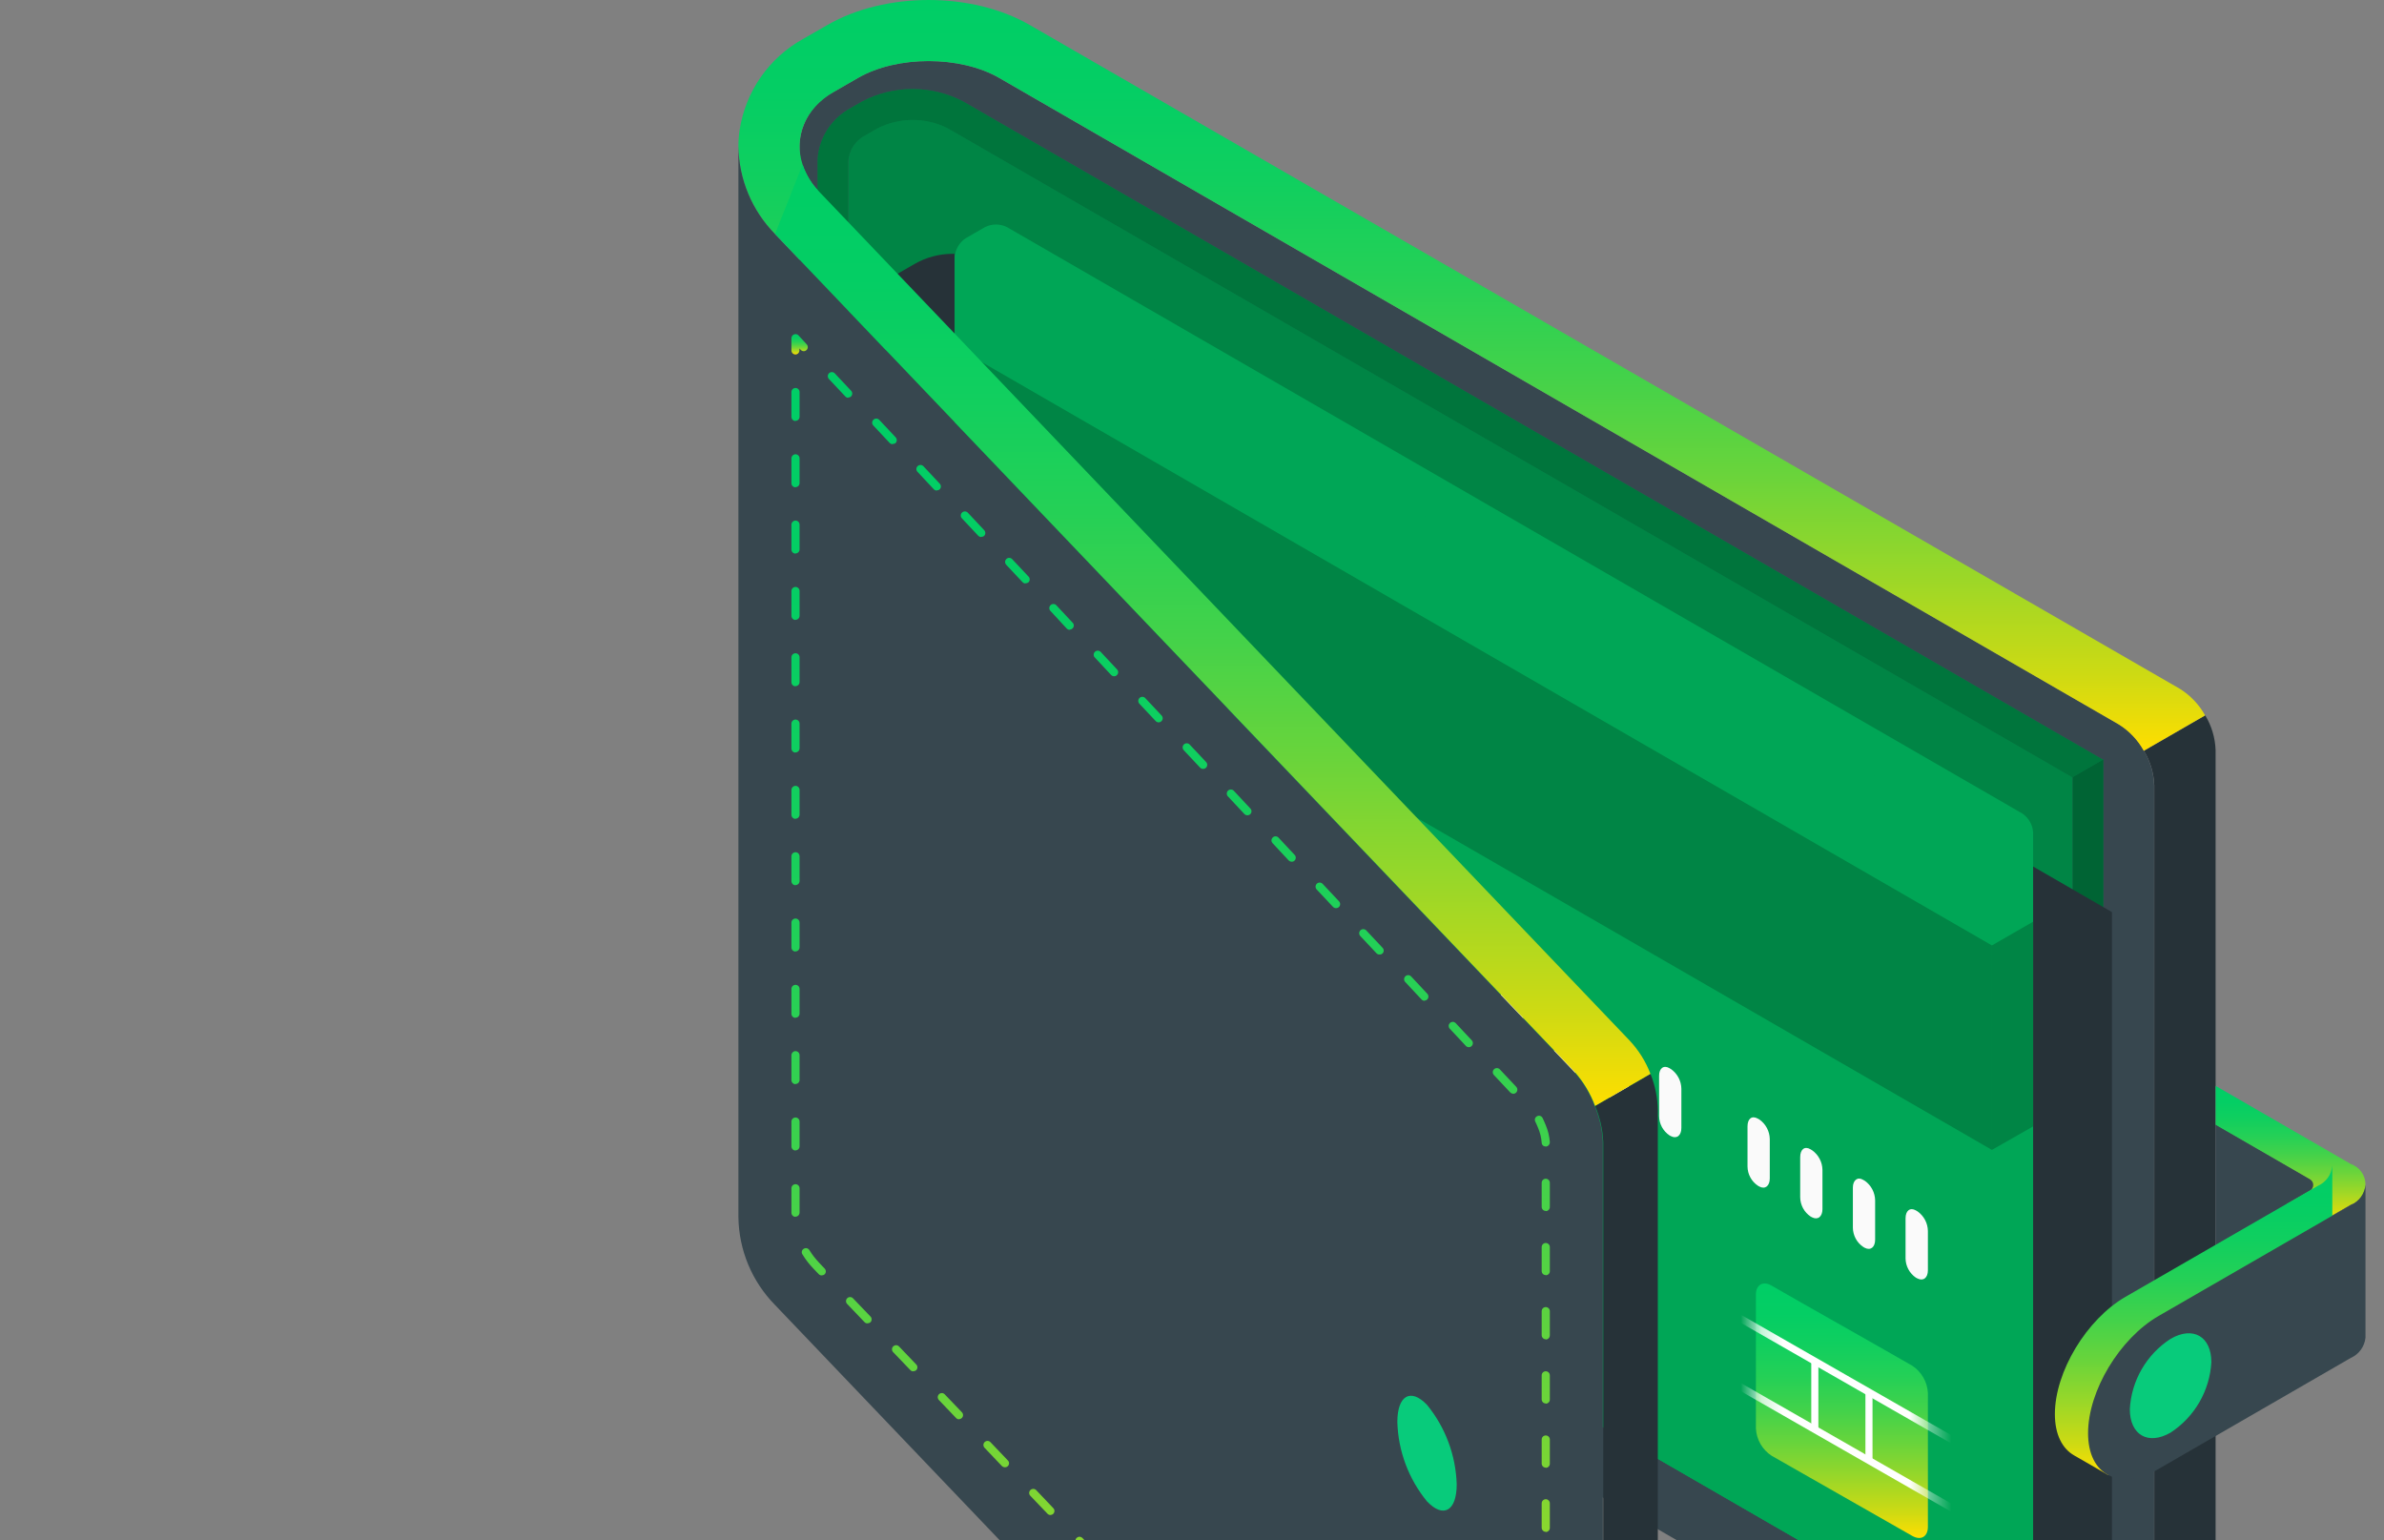 <svg width="113" height="73" viewBox="0 0 113 73" fill="none" xmlns="http://www.w3.org/2000/svg">
<rect x="0" y="0" width="113" height="73" fill="#808080" stroke="none"/>
<path d="M101.621 85.22C101.792 85.101 101.929 84.937 102.015 84.746C102.102 84.556 102.135 84.346 102.112 84.138V37.238C102.091 36.655 101.922 36.087 101.621 35.588L104.527 33.91C104.829 34.408 104.998 34.975 105.018 35.557V82.46C105.042 82.668 105.008 82.878 104.922 83.069C104.836 83.259 104.699 83.423 104.527 83.542L101.621 85.22Z" fill="#263238"/>
<path d="M101.621 35.588C101.34 35.078 100.932 34.648 100.438 34.34L47.362 3.695C45.514 2.628 42.514 2.628 40.667 3.695L39.507 4.363C39.033 4.608 38.634 4.975 38.35 5.426C38.066 5.878 37.909 6.397 37.895 6.93V57.699C37.91 57.165 38.067 56.646 38.351 56.194C38.634 55.742 39.033 55.374 39.507 55.128L40.667 54.459C42.514 53.392 45.514 53.392 47.362 54.459L100.43 85.105C100.591 85.245 100.791 85.332 101.003 85.353C101.215 85.374 101.429 85.328 101.613 85.221C101.798 85.114 101.945 84.953 102.033 84.758C102.121 84.564 102.146 84.347 102.104 84.138V37.239C102.086 36.657 101.92 36.088 101.621 35.588Z" fill="#37474F"/>
<path d="M38.042 7.799C37.621 6.52 38.143 5.152 39.511 4.363L40.671 3.694C42.518 2.628 45.518 2.628 47.365 3.694L100.43 34.34C100.924 34.648 101.331 35.078 101.613 35.588L104.52 33.91C104.237 33.4 103.83 32.97 103.337 32.658L48.811 1.186C46.078 -0.395 41.954 -0.395 39.217 1.186L38.058 1.851C37.262 2.292 36.579 2.91 36.059 3.656C35.539 4.402 35.197 5.258 35.058 6.157C35.02 6.413 35.001 6.671 35 6.93C35.02 8.491 35.641 9.983 36.736 11.097L38.834 9.094C38.477 8.729 38.206 8.288 38.042 7.803" fill="url(#paint0_linear_138_15610)"/>
<path d="M98.242 43.265V36.837L44.934 6.068C44.418 5.798 43.843 5.656 43.26 5.656C42.677 5.656 42.103 5.798 41.587 6.068L41.007 6.401C40.77 6.523 40.571 6.707 40.429 6.932C40.288 7.158 40.21 7.418 40.203 7.684V18.805L98.242 43.265Z" fill="#00A656"/>
<path opacity="0.2" d="M98.242 43.265V36.837L44.934 6.068C44.418 5.798 43.843 5.656 43.26 5.656C42.677 5.656 42.103 5.798 41.587 6.068L41.007 6.401C40.77 6.523 40.571 6.707 40.429 6.932C40.288 7.158 40.21 7.418 40.203 7.684V18.805L98.242 43.265Z" fill="black"/>
<path d="M45.657 4.811C44.917 4.423 44.094 4.22 43.259 4.22C42.423 4.22 41.6 4.423 40.86 4.811L40.284 5.143C39.887 5.362 39.545 5.669 39.285 6.04C39.024 6.411 38.852 6.837 38.781 7.285C38.762 7.413 38.753 7.542 38.753 7.671V9.411L40.203 10.926V7.702C40.209 7.436 40.288 7.176 40.429 6.95C40.571 6.725 40.77 6.541 41.007 6.419L41.587 6.087C42.105 5.823 42.679 5.686 43.261 5.686C43.842 5.686 44.416 5.823 44.934 6.087L98.242 36.855L99.696 36.017L45.657 4.811Z" fill="#00A656"/>
<path opacity="0.3" d="M45.657 4.811C44.917 4.423 44.094 4.22 43.259 4.22C42.423 4.22 41.6 4.423 40.86 4.811L40.284 5.143C39.887 5.362 39.545 5.669 39.285 6.04C39.024 6.411 38.852 6.837 38.781 7.285C38.762 7.413 38.753 7.542 38.753 7.671V9.411L40.203 10.926V7.702C40.209 7.436 40.288 7.176 40.429 6.95C40.571 6.725 40.77 6.541 41.007 6.419L41.587 6.087C42.105 5.823 42.679 5.686 43.261 5.686C43.842 5.686 44.416 5.823 44.934 6.087L98.242 36.855L99.696 36.017L45.657 4.811Z" fill="black"/>
<path d="M98.242 36.837L99.696 35.998V43.999L98.242 43.138V36.837Z" fill="#00A656"/>
<path opacity="0.4" d="M98.242 36.837L99.696 35.998V43.999L98.242 43.138V36.837Z" fill="black"/>
<path d="M100.105 79.344V43.234L46.944 12.511C46.398 12.197 45.779 12.031 45.149 12.031C44.519 12.031 43.899 12.197 43.353 12.511L42.008 13.284V47.733L98.443 80.311C98.613 80.406 98.804 80.454 98.998 80.453C99.192 80.451 99.382 80.399 99.55 80.302C99.718 80.204 99.857 80.064 99.954 79.897C100.052 79.729 100.104 79.538 100.105 79.344Z" fill="#263238"/>
<path d="M94.937 77.996L95.85 77.47C96 77.371 96.125 77.238 96.215 77.081C96.305 76.925 96.357 76.75 96.368 76.57V39.462C96.358 39.281 96.306 39.105 96.216 38.948C96.126 38.791 96 38.657 95.85 38.557L47.729 10.765C47.567 10.684 47.389 10.642 47.209 10.642C47.028 10.642 46.85 10.684 46.689 10.765L45.777 11.29C45.626 11.389 45.5 11.523 45.409 11.679C45.319 11.835 45.266 12.011 45.255 12.191V49.299C45.265 49.479 45.317 49.654 45.407 49.811C45.497 49.967 45.622 50.1 45.773 50.2L93.897 77.996C94.059 78.077 94.237 78.119 94.417 78.119C94.598 78.119 94.776 78.077 94.937 77.996Z" fill="#00A656"/>
<path d="M93.897 39.678L45.777 11.889C45.491 11.723 45.255 11.858 45.255 12.191V49.299C45.265 49.479 45.317 49.654 45.407 49.811C45.497 49.967 45.622 50.1 45.773 50.2L93.897 77.996C94.183 78.162 94.415 78.027 94.415 77.698V40.59C94.407 40.408 94.356 40.231 94.266 40.072C94.175 39.914 94.049 39.779 93.897 39.678Z" fill="#00A656"/>
<path d="M93.897 39.678L45.777 11.889C45.491 11.723 45.255 11.858 45.255 12.191V49.299C45.265 49.479 45.317 49.654 45.407 49.811C45.497 49.967 45.622 50.1 45.773 50.2L93.897 77.996C94.183 78.162 94.415 78.027 94.415 77.698V40.59C94.407 40.408 94.356 40.231 94.266 40.072C94.175 39.914 94.049 39.779 93.897 39.678Z" fill="#00A656"/>
<path d="M94.245 40.065L96.178 38.94C96.275 39.093 96.328 39.27 96.333 39.451V76.559C96.323 76.739 96.272 76.915 96.183 77.072C96.094 77.229 95.969 77.363 95.819 77.463L94.906 77.989C94.762 78.062 94.603 78.104 94.442 78.112C94.28 78.12 94.118 78.094 93.967 78.035C94.207 78.113 94.385 77.974 94.385 77.684V40.575C94.385 40.396 94.337 40.22 94.245 40.065Z" fill="#00A656"/>
<path d="M94.415 44.815L96.368 43.69V53.393L94.415 54.506V44.815Z" fill="#00A656"/>
<path opacity="0.2" d="M94.415 44.815L96.368 43.69V53.393L94.415 54.506V44.815Z" fill="black"/>
<path opacity="0.2" d="M45.255 16.424L94.415 44.815V54.506L45.255 26.114V16.424Z" fill="black"/>
<path d="M91.381 66.025V72.368C91.381 72.844 91.049 73.037 90.635 72.801L83.975 69.005C83.758 68.864 83.577 68.673 83.447 68.449C83.318 68.225 83.243 67.973 83.229 67.714V61.371C83.229 60.895 83.565 60.702 83.975 60.942C85.791 61.989 88.818 63.686 90.635 64.734C90.852 64.875 91.033 65.066 91.162 65.29C91.292 65.514 91.367 65.766 91.381 66.025Z" fill="url(#paint1_linear_138_15610)"/>
<mask id="mask0_138_15610" style="mask-type:luminance" maskUnits="userSpaceOnUse" x="83" y="60" width="9" height="13">
<path d="M91.381 66.025V72.368C91.381 72.844 91.049 73.037 90.635 72.801L83.975 69.005C83.758 68.864 83.577 68.673 83.447 68.449C83.318 68.225 83.243 67.973 83.229 67.714V61.371C83.229 60.895 83.565 60.702 83.975 60.942C85.791 61.989 88.818 63.686 90.635 64.734C90.852 64.875 91.033 65.066 91.162 65.29C91.292 65.514 91.367 65.766 91.381 66.025Z" fill="white"/>
</mask>
<g mask="url(#mask0_138_15610)">
<path d="M92.691 68.537L92.861 68.243L81.918 61.977L81.748 62.267L92.691 68.537Z" fill="white"/>
<path d="M88.756 65.971H88.42V69.202H88.756V65.971Z" fill="white"/>
<path d="M86.19 64.556H85.853V67.783H86.19V64.556Z" fill="white"/>
<path d="M92.691 71.776L92.861 71.483L81.918 65.217L81.748 65.507L92.691 71.776Z" fill="white"/>
</g>
<path d="M52.413 41.793L54.311 42.891C54.442 42.974 54.551 43.088 54.629 43.223C54.707 43.357 54.752 43.508 54.76 43.664V44.243C54.76 44.529 54.559 44.63 54.311 44.502L52.413 43.405C52.283 43.32 52.175 43.206 52.097 43.072C52.019 42.937 51.974 42.787 51.965 42.632V42.052C51.965 41.766 52.166 41.65 52.413 41.793Z" fill="#00A656"/>
<path d="M48.224 39.373L50.121 40.471C50.252 40.555 50.36 40.669 50.438 40.803C50.516 40.938 50.561 41.089 50.57 41.244V41.824C50.57 42.109 50.369 42.21 50.121 42.082L48.224 40.985C48.093 40.9 47.985 40.786 47.907 40.652C47.829 40.517 47.784 40.367 47.775 40.212V39.632C47.775 39.346 47.976 39.23 48.224 39.373Z" fill="#00A656"/>
<path d="M72.212 57.255L48.556 43.598C48.146 43.358 47.814 43.552 47.814 44.027V44.727C47.828 44.985 47.902 45.236 48.031 45.461C48.16 45.685 48.34 45.876 48.556 46.018L72.212 59.67C72.626 59.91 72.958 59.717 72.958 59.242V58.542C72.945 58.283 72.87 58.032 72.741 57.808C72.611 57.584 72.43 57.395 72.212 57.255Z" fill="#00A656"/>
<path d="M52.413 41.793L54.311 42.891C54.442 42.974 54.551 43.088 54.629 43.223C54.707 43.357 54.752 43.508 54.76 43.664V44.243C54.76 44.529 54.559 44.63 54.311 44.502L52.413 43.405C52.283 43.32 52.175 43.206 52.097 43.072C52.019 42.937 51.974 42.787 51.965 42.632V42.052C51.965 41.766 52.166 41.65 52.413 41.793Z" fill="url(#paint2_linear_138_15610)"/>
<path d="M48.224 39.373L50.121 40.471C50.252 40.555 50.36 40.669 50.438 40.803C50.516 40.938 50.561 41.089 50.57 41.244V41.824C50.57 42.109 50.369 42.21 50.121 42.082L48.224 40.985C48.093 40.9 47.985 40.786 47.907 40.652C47.829 40.517 47.784 40.367 47.775 40.212V39.632C47.775 39.346 47.976 39.23 48.224 39.373Z" fill="url(#paint3_linear_138_15610)"/>
<path d="M72.212 57.255L48.556 43.598C48.146 43.358 47.814 43.552 47.814 44.027V44.727C47.828 44.985 47.902 45.236 48.031 45.461C48.16 45.685 48.34 45.876 48.556 46.018L72.212 59.67C72.626 59.91 72.958 59.717 72.958 59.242V58.542C72.945 58.283 72.87 58.032 72.741 57.808C72.611 57.584 72.43 57.395 72.212 57.255Z" fill="url(#paint4_linear_138_15610)"/>
<path d="M48.247 32.786L48.336 32.837C48.483 32.943 48.604 33.082 48.688 33.243C48.772 33.404 48.816 33.583 48.819 33.764V35.627C48.819 35.983 48.602 36.153 48.328 36.014L48.254 35.975C48.105 35.874 47.983 35.738 47.897 35.579C47.812 35.42 47.766 35.243 47.763 35.063V33.161C47.775 32.798 47.992 32.632 48.247 32.786Z" fill="#FAFAFA"/>
<path d="M50.759 34.24L50.844 34.29C50.992 34.395 51.113 34.534 51.197 34.694C51.282 34.855 51.328 35.033 51.331 35.214V37.081C51.331 37.441 51.111 37.611 50.84 37.468L50.763 37.425C50.614 37.324 50.491 37.188 50.405 37.029C50.32 36.871 50.274 36.693 50.272 36.513V34.607C50.272 34.248 50.488 34.086 50.759 34.24Z" fill="#FAFAFA"/>
<path d="M53.272 35.69L53.361 35.74C53.508 35.846 53.629 35.985 53.713 36.146C53.797 36.307 53.841 36.486 53.844 36.667V38.531C53.844 38.886 53.623 39.056 53.353 38.917L53.279 38.879C53.13 38.778 53.007 38.642 52.921 38.483C52.836 38.324 52.79 38.147 52.788 37.966V36.065C52.773 35.701 52.989 35.535 53.272 35.69Z" fill="#FAFAFA"/>
<path d="M55.753 37.142L55.842 37.193C55.989 37.298 56.109 37.437 56.193 37.597C56.277 37.758 56.322 37.936 56.325 38.117V39.98C56.325 40.339 56.105 40.509 55.834 40.366L55.761 40.324C55.612 40.222 55.489 40.087 55.404 39.928C55.318 39.769 55.272 39.592 55.27 39.411V37.506C55.27 37.15 55.486 36.988 55.753 37.142Z" fill="#FAFAFA"/>
<path d="M59.943 39.531L60.032 39.582C60.18 39.688 60.3 39.827 60.385 39.988C60.468 40.149 60.513 40.328 60.516 40.509V42.373C60.516 42.728 60.295 42.898 60.025 42.759L59.951 42.72C59.802 42.619 59.679 42.483 59.594 42.324C59.508 42.166 59.463 41.989 59.46 41.808V39.906C59.456 39.543 59.677 39.377 59.943 39.531Z" fill="#FAFAFA"/>
<path d="M62.44 40.985L62.529 41.035C62.676 41.14 62.797 41.279 62.881 41.439C62.965 41.6 63.01 41.778 63.013 41.959V43.822C63.013 44.177 62.792 44.347 62.522 44.208L62.444 44.17C62.295 44.068 62.173 43.932 62.087 43.774C62.002 43.615 61.956 43.438 61.953 43.257V41.332C61.957 40.992 62.162 40.83 62.44 40.985Z" fill="#FAFAFA"/>
<path d="M64.941 42.435L65.026 42.485C65.175 42.591 65.296 42.73 65.381 42.891C65.465 43.052 65.511 43.231 65.513 43.413V45.276C65.513 45.632 65.293 45.802 65.023 45.663L64.945 45.62C64.796 45.519 64.674 45.384 64.589 45.226C64.503 45.068 64.457 44.891 64.454 44.712V42.802C64.454 42.446 64.671 42.28 64.941 42.435Z" fill="#FAFAFA"/>
<path d="M67.439 43.888L67.527 43.938C67.674 44.044 67.795 44.182 67.879 44.343C67.963 44.503 68.008 44.681 68.011 44.862V46.745C68.011 47.1 67.79 47.27 67.52 47.131L67.446 47.093C67.297 46.991 67.174 46.855 67.089 46.697C67.004 46.538 66.958 46.361 66.955 46.18V44.279C66.955 43.896 67.187 43.733 67.439 43.888Z" fill="#FAFAFA"/>
<path d="M71.629 46.277L71.718 46.327C71.865 46.433 71.986 46.572 72.07 46.734C72.154 46.895 72.198 47.073 72.201 47.255V49.118C72.201 49.474 71.98 49.644 71.71 49.505L71.636 49.462C71.488 49.361 71.365 49.226 71.28 49.068C71.194 48.91 71.148 48.733 71.145 48.554V46.652C71.145 46.285 71.362 46.122 71.629 46.277Z" fill="#FAFAFA"/>
<path d="M74.145 47.73L74.234 47.781C74.381 47.886 74.501 48.025 74.585 48.185C74.669 48.346 74.714 48.523 74.717 48.704V50.568C74.717 50.923 74.501 51.093 74.226 50.954L74.153 50.915C74.004 50.814 73.881 50.678 73.796 50.519C73.71 50.361 73.664 50.184 73.662 50.003V48.101C73.642 47.738 73.859 47.576 74.145 47.73Z" fill="#FAFAFA"/>
<path d="M76.627 49.179L76.712 49.23C76.86 49.335 76.981 49.474 77.066 49.635C77.151 49.797 77.196 49.975 77.199 50.157V52.017C77.199 52.376 76.978 52.546 76.708 52.403L76.631 52.361C76.481 52.26 76.359 52.124 76.273 51.965C76.188 51.806 76.142 51.629 76.14 51.449V49.551C76.14 49.187 76.356 49.025 76.627 49.179Z" fill="#FAFAFA"/>
<path d="M79.124 50.629L79.213 50.683C79.36 50.789 79.48 50.927 79.564 51.088C79.648 51.248 79.693 51.426 79.696 51.607V53.47C79.696 53.826 79.475 53.996 79.205 53.857L79.131 53.818C78.982 53.717 78.859 53.581 78.773 53.423C78.688 53.264 78.642 53.086 78.64 52.906V50.996C78.637 50.641 78.857 50.474 79.124 50.629Z" fill="#FAFAFA"/>
<path d="M83.314 53.021L83.403 53.072C83.55 53.178 83.671 53.317 83.755 53.478C83.839 53.639 83.884 53.818 83.886 53.999V55.858C83.886 56.218 83.665 56.388 83.395 56.245L83.322 56.203C83.171 56.102 83.048 55.967 82.963 55.807C82.877 55.648 82.832 55.471 82.831 55.29V53.392C82.831 53.029 83.035 52.867 83.314 53.021Z" fill="#FAFAFA"/>
<path d="M85.811 54.475L85.9 54.529C86.047 54.635 86.167 54.773 86.251 54.934C86.335 55.094 86.38 55.272 86.383 55.453V57.316C86.383 57.672 86.163 57.842 85.892 57.703L85.819 57.664C85.669 57.563 85.547 57.427 85.461 57.268C85.376 57.109 85.33 56.932 85.328 56.752V54.85C85.328 54.475 85.544 54.317 85.811 54.475Z" fill="#FAFAFA"/>
<path d="M88.308 55.925L88.397 55.975C88.544 56.081 88.664 56.219 88.748 56.38C88.832 56.54 88.877 56.718 88.88 56.899V58.762C88.88 59.121 88.663 59.291 88.389 59.148L88.316 59.106C88.166 59.005 88.043 58.869 87.958 58.71C87.873 58.551 87.827 58.374 87.825 58.194V56.292C87.825 55.932 88.061 55.77 88.308 55.925Z" fill="#FAFAFA"/>
<path d="M90.809 57.374L90.894 57.424C91.042 57.53 91.163 57.669 91.248 57.83C91.333 57.991 91.378 58.17 91.381 58.352V60.215C91.381 60.571 91.161 60.741 90.89 60.602L90.813 60.563C90.663 60.462 90.541 60.326 90.456 60.167C90.37 60.008 90.324 59.831 90.322 59.651V57.749C90.322 57.386 90.538 57.219 90.809 57.374Z" fill="#FAFAFA"/>
<path d="M36.736 61.858L74.64 101.552C75.026 101.965 75.413 102.089 75.637 101.938C75.862 101.787 75.974 101.501 75.974 101.01V54.138C75.948 53.548 75.817 52.966 75.587 52.422C75.369 51.829 75.041 51.282 74.621 50.81L36.736 11.093C35.642 9.98 35.021 8.489 35 6.93V57.691C35.02 59.251 35.641 60.744 36.736 61.858Z" fill="#37474F"/>
<path d="M37.706 16.802C37.654 16.802 37.605 16.782 37.569 16.746C37.533 16.71 37.513 16.66 37.513 16.609V16.029C37.513 15.991 37.525 15.953 37.547 15.921C37.569 15.89 37.6 15.866 37.636 15.852C37.671 15.837 37.71 15.833 37.747 15.841C37.784 15.848 37.818 15.867 37.845 15.894L38.231 16.315C38.249 16.333 38.264 16.355 38.274 16.378C38.283 16.402 38.289 16.427 38.289 16.453C38.289 16.478 38.283 16.503 38.274 16.527C38.264 16.55 38.249 16.572 38.231 16.59C38.214 16.608 38.193 16.622 38.169 16.632C38.146 16.642 38.121 16.647 38.096 16.647C38.071 16.647 38.046 16.642 38.023 16.632C37.999 16.622 37.978 16.608 37.961 16.59L37.891 16.52V16.594C37.893 16.62 37.89 16.646 37.882 16.671C37.874 16.695 37.86 16.718 37.843 16.738C37.826 16.757 37.805 16.773 37.781 16.784C37.757 16.795 37.732 16.802 37.706 16.802Z" fill="url(#paint5_linear_138_15610)"/>
<path d="M73.268 93.901C73.217 93.9 73.168 93.88 73.132 93.844C73.096 93.808 73.076 93.759 73.075 93.708V92.568C73.075 92.517 73.095 92.468 73.131 92.431C73.167 92.395 73.216 92.375 73.268 92.375C73.319 92.375 73.368 92.395 73.404 92.431C73.441 92.468 73.461 92.517 73.461 92.568V93.708C73.461 93.76 73.441 93.809 73.404 93.845C73.368 93.881 73.319 93.901 73.268 93.901ZM73.268 90.859C73.216 90.859 73.167 90.839 73.131 90.803C73.095 90.767 73.075 90.717 73.075 90.666V89.534C73.075 89.482 73.095 89.433 73.131 89.397C73.167 89.361 73.216 89.34 73.268 89.34C73.319 89.34 73.368 89.361 73.404 89.397C73.441 89.433 73.461 89.482 73.461 89.534V90.674C73.461 90.725 73.441 90.774 73.404 90.811C73.368 90.847 73.319 90.867 73.268 90.867V90.859ZM73.268 87.817C73.216 87.817 73.167 87.797 73.131 87.761C73.095 87.725 73.075 87.675 73.075 87.624V86.484C73.075 86.433 73.095 86.383 73.131 86.347C73.167 86.311 73.216 86.29 73.268 86.29C73.319 86.29 73.368 86.311 73.404 86.347C73.441 86.383 73.461 86.433 73.461 86.484V87.624C73.462 87.65 73.458 87.676 73.449 87.7C73.439 87.725 73.425 87.747 73.407 87.766C73.389 87.784 73.368 87.799 73.344 87.81C73.32 87.82 73.294 87.825 73.268 87.825V87.817ZM73.268 84.775C73.216 84.775 73.167 84.755 73.131 84.719C73.095 84.682 73.075 84.633 73.075 84.582V83.422C73.075 83.371 73.095 83.322 73.131 83.286C73.167 83.249 73.216 83.229 73.268 83.229C73.319 83.229 73.368 83.249 73.404 83.286C73.441 83.322 73.461 83.371 73.461 83.422V84.582C73.462 84.608 73.458 84.634 73.449 84.658C73.439 84.683 73.425 84.705 73.407 84.724C73.389 84.742 73.368 84.757 73.344 84.768C73.32 84.778 73.294 84.783 73.268 84.783V84.775ZM73.268 81.733C73.216 81.733 73.167 81.713 73.131 81.677C73.095 81.64 73.075 81.591 73.075 81.54V80.38C73.075 80.329 73.095 80.28 73.131 80.244C73.167 80.207 73.216 80.187 73.268 80.187C73.319 80.187 73.368 80.207 73.404 80.244C73.441 80.28 73.461 80.329 73.461 80.38V81.54C73.462 81.566 73.458 81.592 73.449 81.616C73.439 81.641 73.425 81.663 73.407 81.682C73.389 81.7 73.368 81.715 73.344 81.725C73.32 81.736 73.294 81.741 73.268 81.741V81.733ZM73.268 78.691C73.216 78.691 73.167 78.671 73.131 78.634C73.095 78.598 73.075 78.549 73.075 78.498V77.358C73.076 77.306 73.096 77.258 73.132 77.222C73.168 77.186 73.217 77.165 73.268 77.164C73.319 77.164 73.368 77.185 73.404 77.221C73.441 77.257 73.461 77.306 73.461 77.358V78.498C73.462 78.524 73.458 78.55 73.449 78.574C73.439 78.599 73.425 78.621 73.407 78.639C73.389 78.658 73.368 78.673 73.344 78.683C73.32 78.694 73.294 78.699 73.268 78.699V78.691ZM73.268 75.649C73.216 75.649 73.167 75.629 73.131 75.592C73.095 75.556 73.075 75.507 73.075 75.456V74.315C73.076 74.264 73.096 74.216 73.132 74.18C73.168 74.144 73.217 74.123 73.268 74.122C73.319 74.122 73.368 74.142 73.404 74.179C73.441 74.215 73.461 74.264 73.461 74.315V75.456C73.462 75.482 73.458 75.508 73.449 75.532C73.439 75.556 73.425 75.579 73.407 75.597C73.389 75.616 73.368 75.631 73.344 75.641C73.32 75.651 73.294 75.657 73.268 75.657V75.649ZM73.268 72.611C73.217 72.61 73.168 72.589 73.132 72.553C73.096 72.517 73.076 72.468 73.075 72.418V71.258C73.076 71.207 73.096 71.158 73.132 71.122C73.168 71.086 73.217 71.066 73.268 71.065C73.319 71.065 73.368 71.085 73.404 71.121C73.441 71.157 73.461 71.207 73.461 71.258V72.418C73.462 72.444 73.458 72.469 73.449 72.494C73.439 72.518 73.425 72.54 73.407 72.559C73.389 72.578 73.368 72.593 73.344 72.603C73.32 72.613 73.294 72.618 73.268 72.618V72.611ZM73.268 69.569C73.217 69.568 73.168 69.547 73.132 69.511C73.096 69.475 73.076 69.426 73.075 69.375V68.235C73.075 68.184 73.095 68.135 73.131 68.098C73.167 68.062 73.216 68.042 73.268 68.042C73.319 68.042 73.368 68.062 73.404 68.098C73.441 68.135 73.461 68.184 73.461 68.235V69.375C73.462 69.401 73.458 69.427 73.449 69.452C73.439 69.476 73.425 69.498 73.407 69.517C73.389 69.536 73.368 69.551 73.344 69.561C73.32 69.571 73.294 69.576 73.268 69.576V69.569ZM73.268 66.526C73.217 66.526 73.168 66.505 73.132 66.469C73.096 66.433 73.076 66.384 73.075 66.333V65.193C73.075 65.142 73.095 65.093 73.131 65.056C73.167 65.02 73.216 65 73.268 65C73.319 65 73.368 65.02 73.404 65.056C73.441 65.093 73.461 65.142 73.461 65.193V66.333C73.462 66.359 73.458 66.385 73.449 66.41C73.439 66.434 73.425 66.456 73.407 66.475C73.389 66.494 73.368 66.509 73.344 66.519C73.32 66.529 73.294 66.534 73.268 66.534V66.526ZM73.268 63.484C73.217 63.483 73.168 63.463 73.132 63.427C73.096 63.391 73.076 63.342 73.075 63.291V62.151C73.075 62.1 73.095 62.05 73.131 62.014C73.167 61.978 73.216 61.958 73.268 61.958C73.319 61.958 73.368 61.978 73.404 62.014C73.441 62.05 73.461 62.1 73.461 62.151V63.291C73.462 63.317 73.458 63.343 73.449 63.367C73.439 63.392 73.425 63.414 73.407 63.433C73.389 63.452 73.368 63.467 73.344 63.477C73.32 63.487 73.294 63.492 73.268 63.492V63.484ZM73.268 60.442C73.216 60.442 73.167 60.422 73.131 60.386C73.095 60.349 73.075 60.3 73.075 60.249V59.113C73.075 59.061 73.095 59.012 73.131 58.976C73.167 58.94 73.216 58.919 73.268 58.919C73.319 58.919 73.368 58.94 73.404 58.976C73.441 59.012 73.461 59.061 73.461 59.113V60.272C73.457 60.321 73.435 60.366 73.399 60.399C73.363 60.432 73.316 60.45 73.268 60.45V60.442ZM73.268 57.4C73.216 57.4 73.167 57.38 73.131 57.344C73.095 57.307 73.075 57.258 73.075 57.207V56.067C73.075 56.015 73.095 55.966 73.131 55.93C73.167 55.894 73.216 55.873 73.268 55.873C73.319 55.873 73.368 55.894 73.404 55.93C73.441 55.966 73.461 56.015 73.461 56.067V57.207C73.462 57.233 73.458 57.259 73.449 57.283C73.439 57.308 73.425 57.33 73.407 57.349C73.389 57.367 73.368 57.382 73.344 57.393C73.32 57.403 73.294 57.408 73.268 57.408V57.4ZM73.268 54.343C73.243 54.344 73.219 54.341 73.196 54.333C73.172 54.325 73.151 54.312 73.133 54.295C73.115 54.279 73.1 54.258 73.091 54.236C73.08 54.214 73.075 54.189 73.075 54.165C73.057 53.924 73 53.687 72.904 53.465C72.858 53.353 72.816 53.253 72.773 53.168C72.761 53.145 72.754 53.12 72.752 53.095C72.75 53.07 72.753 53.044 72.76 53.02C72.768 52.996 72.781 52.974 72.798 52.954C72.815 52.935 72.835 52.92 72.858 52.909C72.88 52.897 72.905 52.889 72.93 52.887C72.956 52.885 72.981 52.888 73.006 52.896C73.03 52.904 73.052 52.917 73.071 52.934C73.09 52.95 73.106 52.971 73.117 52.994C73.163 53.09 73.214 53.199 73.264 53.326C73.373 53.582 73.439 53.853 73.461 54.13C73.464 54.185 73.446 54.239 73.41 54.28C73.373 54.321 73.323 54.346 73.268 54.35V54.343ZM71.722 51.842C71.669 51.84 71.619 51.818 71.582 51.78L70.809 50.957C70.774 50.919 70.755 50.869 70.756 50.818C70.758 50.766 70.78 50.718 70.817 50.682C70.855 50.647 70.904 50.628 70.956 50.629C71.007 50.631 71.056 50.652 71.091 50.69L71.865 51.513C71.883 51.531 71.897 51.553 71.907 51.576C71.917 51.6 71.922 51.625 71.922 51.65C71.922 51.676 71.917 51.701 71.907 51.725C71.897 51.748 71.883 51.77 71.865 51.788C71.844 51.809 71.82 51.825 71.792 51.836C71.765 51.847 71.735 51.851 71.706 51.849L71.722 51.842ZM69.623 49.639C69.57 49.638 69.52 49.617 69.484 49.581L68.71 48.753C68.679 48.716 68.664 48.668 68.666 48.619C68.669 48.57 68.691 48.525 68.726 48.491C68.761 48.457 68.808 48.438 68.856 48.437C68.905 48.436 68.952 48.454 68.989 48.487L69.762 49.314C69.787 49.341 69.804 49.375 69.811 49.412C69.817 49.449 69.812 49.487 69.798 49.521C69.783 49.556 69.759 49.585 69.728 49.606C69.697 49.627 69.66 49.638 69.623 49.639ZM67.524 47.439C67.498 47.439 67.472 47.434 67.448 47.425C67.424 47.414 67.403 47.4 67.385 47.381L66.612 46.554C66.593 46.536 66.579 46.514 66.569 46.491C66.559 46.467 66.554 46.442 66.554 46.417C66.554 46.391 66.559 46.366 66.569 46.342C66.579 46.319 66.593 46.297 66.612 46.279C66.629 46.261 66.65 46.247 66.673 46.237C66.697 46.228 66.722 46.223 66.747 46.223C66.772 46.223 66.797 46.228 66.82 46.237C66.843 46.247 66.864 46.261 66.882 46.279L67.655 47.107C67.681 47.134 67.698 47.168 67.704 47.205C67.71 47.242 67.706 47.28 67.691 47.314C67.676 47.349 67.652 47.378 67.621 47.399C67.59 47.419 67.553 47.431 67.516 47.431L67.524 47.439ZM65.421 45.24C65.392 45.246 65.362 45.246 65.333 45.239C65.304 45.231 65.277 45.217 65.255 45.197L64.482 44.374C64.463 44.356 64.449 44.334 64.439 44.311C64.43 44.287 64.424 44.262 64.424 44.236C64.424 44.211 64.43 44.186 64.439 44.162C64.449 44.139 64.463 44.117 64.482 44.099C64.5 44.081 64.521 44.067 64.544 44.057C64.568 44.047 64.593 44.042 64.619 44.042C64.644 44.042 64.67 44.047 64.693 44.057C64.717 44.067 64.738 44.081 64.756 44.099L65.529 44.923C65.547 44.941 65.562 44.962 65.572 44.986C65.581 45.009 65.586 45.034 65.586 45.06C65.586 45.085 65.581 45.111 65.572 45.134C65.562 45.158 65.547 45.179 65.529 45.197C65.495 45.227 65.451 45.245 65.406 45.247L65.421 45.24ZM63.322 43.048C63.269 43.046 63.219 43.024 63.183 42.986L62.41 42.163C62.374 42.125 62.355 42.075 62.357 42.024C62.358 41.972 62.38 41.924 62.417 41.888C62.455 41.853 62.505 41.834 62.556 41.835C62.608 41.837 62.657 41.859 62.692 41.896L63.465 42.719C63.483 42.737 63.498 42.759 63.507 42.782C63.517 42.806 63.522 42.831 63.522 42.857C63.522 42.882 63.517 42.907 63.507 42.931C63.498 42.955 63.483 42.976 63.465 42.994C63.426 43.03 63.375 43.049 63.322 43.048ZM61.223 40.845C61.171 40.844 61.121 40.824 61.084 40.787L60.311 39.959C60.28 39.922 60.264 39.874 60.267 39.825C60.27 39.776 60.291 39.731 60.326 39.697C60.361 39.663 60.408 39.644 60.457 39.643C60.506 39.642 60.553 39.66 60.589 39.693L61.362 40.52C61.38 40.538 61.395 40.559 61.404 40.582C61.414 40.605 61.419 40.63 61.419 40.655C61.419 40.68 61.414 40.705 61.404 40.729C61.395 40.752 61.38 40.773 61.362 40.791C61.343 40.812 61.319 40.828 61.292 40.837C61.265 40.846 61.236 40.849 61.208 40.845H61.223ZM59.124 38.645C59.098 38.646 59.072 38.641 59.048 38.631C59.024 38.621 59.003 38.606 58.985 38.587L58.212 37.76C58.192 37.742 58.176 37.721 58.165 37.696C58.154 37.672 58.148 37.646 58.148 37.619C58.148 37.593 58.153 37.566 58.163 37.542C58.173 37.517 58.188 37.495 58.207 37.477C58.227 37.458 58.249 37.444 58.274 37.435C58.299 37.426 58.326 37.422 58.352 37.423C58.379 37.425 58.405 37.432 58.429 37.444C58.452 37.456 58.473 37.473 58.49 37.493L59.263 38.321C59.281 38.338 59.296 38.359 59.305 38.382C59.315 38.406 59.32 38.431 59.32 38.456C59.32 38.481 59.315 38.506 59.305 38.529C59.296 38.552 59.281 38.573 59.263 38.591C59.243 38.611 59.218 38.626 59.192 38.635C59.165 38.644 59.137 38.648 59.109 38.645H59.124ZM57.021 36.446C56.995 36.446 56.969 36.44 56.945 36.43C56.921 36.419 56.9 36.404 56.882 36.384L56.109 35.561C56.092 35.542 56.078 35.52 56.069 35.496C56.06 35.473 56.055 35.447 56.056 35.422C56.057 35.396 56.063 35.371 56.073 35.348C56.083 35.325 56.098 35.304 56.117 35.286C56.135 35.269 56.157 35.255 56.181 35.246C56.205 35.237 56.23 35.232 56.256 35.233C56.281 35.234 56.306 35.24 56.33 35.25C56.353 35.26 56.374 35.275 56.391 35.294L57.164 36.117C57.182 36.135 57.197 36.157 57.207 36.18C57.217 36.204 57.221 36.229 57.221 36.254C57.221 36.28 57.217 36.305 57.207 36.329C57.197 36.352 57.182 36.374 57.164 36.392C57.143 36.411 57.118 36.427 57.091 36.436C57.064 36.445 57.035 36.449 57.006 36.446H57.021ZM54.922 34.242C54.87 34.242 54.82 34.221 54.783 34.184L54.01 33.361C53.992 33.343 53.978 33.322 53.968 33.298C53.958 33.275 53.953 33.249 53.953 33.224C53.953 33.198 53.958 33.173 53.968 33.15C53.978 33.126 53.992 33.105 54.01 33.087C54.028 33.069 54.049 33.054 54.072 33.045C54.095 33.035 54.12 33.03 54.145 33.03C54.171 33.03 54.196 33.035 54.219 33.045C54.242 33.054 54.263 33.069 54.281 33.087L55.054 33.91C55.072 33.928 55.086 33.949 55.096 33.973C55.106 33.996 55.111 34.022 55.111 34.047C55.111 34.073 55.106 34.098 55.096 34.122C55.086 34.145 55.072 34.166 55.054 34.184C55.034 34.203 55.011 34.218 54.986 34.228C54.961 34.238 54.934 34.243 54.907 34.242H54.922ZM52.808 32.055C52.782 32.055 52.756 32.05 52.732 32.04C52.709 32.03 52.687 32.015 52.669 31.997L51.896 31.169C51.878 31.152 51.864 31.131 51.854 31.108C51.844 31.084 51.839 31.059 51.839 31.034C51.839 31.009 51.844 30.984 51.854 30.961C51.864 30.938 51.878 30.916 51.896 30.899C51.914 30.881 51.935 30.866 51.959 30.857C51.982 30.847 52.008 30.842 52.033 30.842C52.059 30.842 52.084 30.847 52.107 30.857C52.131 30.866 52.152 30.881 52.17 30.899L52.943 31.726C52.961 31.744 52.976 31.765 52.985 31.788C52.995 31.811 53 31.836 53 31.861C53 31.887 52.995 31.912 52.985 31.935C52.976 31.958 52.961 31.979 52.943 31.997C52.926 32.016 52.906 32.031 52.882 32.041C52.859 32.051 52.833 32.055 52.808 32.055ZM50.705 29.855C50.653 29.855 50.603 29.834 50.566 29.797L49.793 28.962C49.775 28.944 49.761 28.923 49.751 28.899C49.741 28.876 49.736 28.851 49.736 28.825C49.736 28.799 49.741 28.774 49.751 28.751C49.761 28.727 49.775 28.706 49.793 28.688C49.811 28.67 49.832 28.655 49.856 28.645C49.879 28.636 49.905 28.631 49.93 28.631C49.956 28.631 49.981 28.636 50.005 28.645C50.028 28.655 50.05 28.67 50.067 28.688L50.84 29.515C50.858 29.533 50.873 29.554 50.883 29.577C50.892 29.6 50.897 29.625 50.897 29.65C50.897 29.675 50.892 29.701 50.883 29.724C50.873 29.747 50.858 29.768 50.84 29.786C50.804 29.821 50.756 29.842 50.705 29.844V29.855ZM48.606 27.656C48.58 27.656 48.554 27.65 48.53 27.64C48.506 27.629 48.485 27.613 48.467 27.594L47.694 26.771C47.659 26.733 47.64 26.683 47.641 26.632C47.642 26.58 47.664 26.532 47.702 26.496C47.739 26.461 47.789 26.442 47.841 26.443C47.892 26.445 47.941 26.466 47.976 26.504L48.749 27.327C48.767 27.345 48.782 27.366 48.792 27.39C48.801 27.414 48.806 27.439 48.806 27.464C48.806 27.49 48.801 27.515 48.792 27.539C48.782 27.562 48.767 27.584 48.749 27.602C48.709 27.634 48.658 27.649 48.606 27.644V27.656ZM46.507 25.456C46.455 25.455 46.405 25.433 46.368 25.395L45.595 24.571C45.559 24.534 45.539 24.485 45.54 24.433C45.541 24.382 45.562 24.333 45.599 24.297C45.636 24.261 45.685 24.241 45.737 24.242C45.788 24.242 45.837 24.264 45.873 24.301L46.647 25.128C46.665 25.146 46.679 25.167 46.689 25.191C46.699 25.214 46.704 25.239 46.704 25.265C46.704 25.291 46.699 25.316 46.689 25.339C46.679 25.363 46.665 25.384 46.647 25.402C46.627 25.418 46.605 25.43 46.581 25.437C46.557 25.445 46.532 25.447 46.507 25.445V25.456ZM44.408 23.253C44.382 23.253 44.356 23.249 44.331 23.239C44.306 23.229 44.284 23.214 44.265 23.195L43.492 22.368C43.474 22.35 43.46 22.329 43.45 22.306C43.441 22.283 43.435 22.258 43.435 22.233C43.435 22.207 43.441 22.182 43.45 22.159C43.46 22.136 43.474 22.115 43.492 22.097C43.51 22.079 43.532 22.065 43.555 22.055C43.579 22.045 43.604 22.04 43.63 22.04C43.655 22.04 43.68 22.045 43.704 22.055C43.727 22.065 43.749 22.079 43.767 22.097L44.54 22.924C44.558 22.942 44.572 22.963 44.582 22.986C44.592 23.01 44.597 23.035 44.597 23.06C44.597 23.085 44.592 23.11 44.582 23.133C44.572 23.156 44.558 23.177 44.54 23.195C44.522 23.211 44.501 23.223 44.479 23.231C44.456 23.239 44.432 23.243 44.408 23.241V23.253ZM42.306 21.054C42.279 21.054 42.253 21.048 42.229 21.038C42.205 21.027 42.184 21.011 42.166 20.992L41.393 20.168C41.358 20.131 41.339 20.081 41.34 20.03C41.342 19.978 41.364 19.929 41.401 19.894C41.438 19.859 41.489 19.84 41.54 19.841C41.591 19.843 41.64 19.864 41.676 19.902L42.449 20.725C42.467 20.743 42.481 20.764 42.491 20.788C42.501 20.811 42.506 20.837 42.506 20.862C42.506 20.888 42.501 20.913 42.491 20.937C42.481 20.96 42.467 20.982 42.449 21C42.408 21.032 42.357 21.047 42.306 21.042V21.054ZM40.207 18.854C40.181 18.854 40.154 18.849 40.13 18.838C40.106 18.828 40.085 18.812 40.068 18.792L39.294 17.969C39.276 17.951 39.262 17.93 39.252 17.906C39.242 17.883 39.237 17.857 39.237 17.832C39.237 17.806 39.242 17.781 39.252 17.757C39.262 17.734 39.276 17.712 39.294 17.695C39.312 17.677 39.333 17.662 39.356 17.652C39.38 17.643 39.405 17.638 39.43 17.638C39.455 17.638 39.48 17.643 39.503 17.652C39.526 17.662 39.547 17.677 39.565 17.695L40.338 18.518C40.356 18.536 40.371 18.557 40.38 18.581C40.39 18.604 40.395 18.63 40.395 18.655C40.395 18.681 40.39 18.706 40.38 18.729C40.371 18.753 40.356 18.774 40.338 18.792C40.302 18.825 40.255 18.843 40.207 18.843V18.854Z" fill="url(#paint6_linear_138_15610)"/>
<path d="M71.513 94.551C71.487 94.552 71.461 94.547 71.437 94.537C71.413 94.527 71.391 94.512 71.374 94.493L70.558 93.639C70.522 93.602 70.502 93.553 70.502 93.502C70.502 93.451 70.522 93.401 70.558 93.365C70.576 93.346 70.597 93.332 70.621 93.322C70.644 93.312 70.67 93.307 70.695 93.307C70.721 93.307 70.746 93.312 70.77 93.322C70.793 93.332 70.814 93.346 70.832 93.365L71.648 94.219C71.666 94.236 71.68 94.257 71.69 94.281C71.7 94.304 71.705 94.329 71.705 94.354C71.705 94.379 71.7 94.404 71.69 94.427C71.68 94.451 71.666 94.472 71.648 94.489C71.613 94.527 71.564 94.549 71.513 94.551ZM69.34 92.278C69.314 92.278 69.288 92.273 69.264 92.262C69.24 92.252 69.219 92.236 69.201 92.216L68.386 91.366C68.35 91.329 68.331 91.279 68.333 91.227C68.334 91.176 68.356 91.127 68.393 91.092C68.431 91.056 68.481 91.037 68.532 91.039C68.584 91.04 68.632 91.062 68.668 91.099L69.48 91.95C69.498 91.968 69.512 91.989 69.522 92.013C69.532 92.036 69.537 92.061 69.537 92.087C69.537 92.112 69.532 92.138 69.522 92.161C69.512 92.185 69.498 92.206 69.48 92.224C69.441 92.259 69.392 92.278 69.34 92.278ZM67.187 90.005C67.161 90.006 67.135 90 67.111 89.99C67.087 89.979 67.066 89.963 67.048 89.944L66.237 89.093C66.218 89.075 66.204 89.054 66.194 89.03C66.184 89.007 66.179 88.981 66.179 88.956C66.179 88.93 66.184 88.905 66.194 88.882C66.204 88.858 66.218 88.837 66.237 88.819C66.254 88.801 66.276 88.786 66.299 88.776C66.323 88.767 66.348 88.762 66.374 88.762C66.399 88.762 66.424 88.767 66.448 88.776C66.472 88.786 66.493 88.801 66.511 88.819L67.323 89.669C67.341 89.687 67.355 89.709 67.365 89.732C67.375 89.756 67.38 89.781 67.38 89.806C67.38 89.832 67.375 89.857 67.365 89.881C67.355 89.904 67.341 89.926 67.323 89.944C67.287 89.981 67.239 90.003 67.187 90.005ZM64.999 87.717C64.973 87.717 64.948 87.711 64.924 87.701C64.9 87.69 64.878 87.674 64.86 87.655L64.045 86.801C64.014 86.763 63.998 86.715 64.001 86.667C64.004 86.618 64.025 86.572 64.06 86.538C64.095 86.505 64.142 86.486 64.191 86.485C64.24 86.484 64.287 86.502 64.323 86.534L65.139 87.389C65.157 87.406 65.171 87.428 65.181 87.451C65.191 87.475 65.196 87.5 65.196 87.526C65.196 87.551 65.191 87.577 65.181 87.6C65.171 87.624 65.157 87.645 65.139 87.663C65.101 87.699 65.051 87.718 64.999 87.717ZM62.827 85.44C62.775 85.44 62.725 85.419 62.688 85.382L61.872 84.528C61.854 84.51 61.84 84.49 61.83 84.466C61.821 84.443 61.816 84.418 61.816 84.393C61.816 84.368 61.821 84.343 61.83 84.32C61.84 84.296 61.854 84.275 61.872 84.258C61.89 84.24 61.912 84.225 61.935 84.215C61.959 84.206 61.984 84.2 62.01 84.2C62.035 84.2 62.06 84.206 62.084 84.215C62.108 84.225 62.129 84.24 62.147 84.258L62.959 85.112C62.977 85.13 62.991 85.151 63.001 85.175C63.011 85.198 63.016 85.224 63.016 85.249C63.016 85.275 63.011 85.3 63.001 85.323C62.991 85.347 62.977 85.368 62.959 85.386C62.925 85.425 62.878 85.45 62.827 85.456V85.44ZM60.655 83.168C60.603 83.167 60.553 83.147 60.516 83.109L59.704 82.255C59.684 82.237 59.668 82.216 59.657 82.192C59.646 82.167 59.64 82.141 59.64 82.115C59.639 82.088 59.645 82.062 59.655 82.037C59.665 82.013 59.68 81.99 59.699 81.972C59.719 81.954 59.741 81.939 59.766 81.93C59.791 81.921 59.818 81.917 59.844 81.919C59.871 81.92 59.897 81.927 59.921 81.939C59.944 81.951 59.965 81.968 59.982 81.989L60.798 82.843C60.816 82.861 60.83 82.882 60.84 82.905C60.85 82.928 60.855 82.953 60.855 82.978C60.855 83.003 60.85 83.028 60.84 83.052C60.83 83.075 60.816 83.096 60.798 83.113C60.781 83.135 60.759 83.153 60.734 83.165C60.709 83.177 60.682 83.183 60.655 83.183V83.168ZM58.486 80.895C58.46 80.895 58.435 80.89 58.411 80.88C58.387 80.87 58.365 80.855 58.347 80.837L57.524 79.986C57.506 79.968 57.491 79.947 57.481 79.923C57.472 79.9 57.467 79.875 57.467 79.849C57.467 79.823 57.472 79.798 57.481 79.775C57.491 79.751 57.506 79.73 57.524 79.712C57.541 79.694 57.562 79.68 57.586 79.67C57.609 79.66 57.634 79.655 57.659 79.655C57.684 79.655 57.709 79.66 57.733 79.67C57.756 79.68 57.777 79.694 57.794 79.712L58.61 80.562C58.628 80.58 58.642 80.602 58.652 80.625C58.662 80.649 58.667 80.674 58.667 80.7C58.667 80.725 58.662 80.75 58.652 80.774C58.642 80.797 58.628 80.819 58.61 80.837C58.58 80.876 58.536 80.903 58.486 80.91V80.895ZM56.314 78.622C56.288 78.622 56.262 78.617 56.238 78.606C56.214 78.595 56.192 78.579 56.175 78.56L55.359 77.71C55.324 77.672 55.305 77.622 55.306 77.571C55.308 77.519 55.33 77.471 55.367 77.435C55.404 77.4 55.454 77.381 55.506 77.382C55.557 77.384 55.606 77.405 55.641 77.443L56.453 78.293C56.471 78.311 56.486 78.333 56.495 78.356C56.505 78.38 56.51 78.405 56.51 78.43C56.51 78.456 56.505 78.481 56.495 78.505C56.486 78.528 56.471 78.55 56.453 78.568C56.436 78.588 56.414 78.605 56.391 78.617C56.367 78.628 56.341 78.635 56.314 78.637V78.622ZM54.142 76.349C54.115 76.349 54.089 76.344 54.065 76.333C54.041 76.322 54.02 76.307 54.002 76.287L53.191 75.437C53.171 75.419 53.155 75.397 53.144 75.373C53.133 75.349 53.127 75.323 53.127 75.296C53.126 75.269 53.131 75.243 53.142 75.219C53.152 75.194 53.167 75.172 53.186 75.153C53.205 75.135 53.228 75.121 53.253 75.112C53.278 75.102 53.305 75.099 53.331 75.1C53.358 75.102 53.384 75.109 53.407 75.121C53.431 75.133 53.452 75.149 53.469 75.17L54.285 76.02C54.303 76.038 54.317 76.06 54.327 76.083C54.337 76.107 54.342 76.132 54.342 76.158C54.342 76.183 54.337 76.208 54.327 76.232C54.317 76.255 54.303 76.277 54.285 76.295C54.267 76.316 54.245 76.332 54.22 76.344C54.196 76.356 54.169 76.363 54.142 76.364V76.349ZM51.973 74.076C51.92 74.075 51.87 74.052 51.834 74.014L51.018 73.16C50.987 73.122 50.972 73.074 50.974 73.026C50.977 72.977 50.998 72.931 51.034 72.897C51.069 72.864 51.115 72.844 51.164 72.844C51.213 72.843 51.26 72.861 51.297 72.893L52.112 73.763C52.13 73.781 52.145 73.802 52.154 73.826C52.164 73.849 52.169 73.875 52.169 73.9C52.169 73.926 52.164 73.951 52.154 73.975C52.145 73.998 52.13 74.019 52.112 74.037C52.094 74.055 52.072 74.069 52.048 74.079C52.024 74.088 51.999 74.092 51.973 74.091V74.076ZM49.793 71.815C49.741 71.815 49.691 71.794 49.654 71.757L48.838 70.903C48.82 70.885 48.806 70.864 48.796 70.841C48.786 70.817 48.781 70.792 48.781 70.767C48.781 70.742 48.786 70.717 48.796 70.694C48.806 70.671 48.82 70.65 48.838 70.632C48.856 70.614 48.877 70.599 48.901 70.59C48.925 70.58 48.95 70.575 48.975 70.575C49.001 70.575 49.026 70.58 49.05 70.59C49.073 70.599 49.095 70.614 49.113 70.632L49.924 71.486C49.952 71.513 49.97 71.547 49.978 71.585C49.985 71.622 49.981 71.661 49.966 71.696C49.951 71.731 49.926 71.761 49.893 71.782C49.861 71.802 49.823 71.812 49.785 71.811L49.793 71.815ZM47.632 69.55C47.606 69.55 47.579 69.545 47.555 69.535C47.53 69.525 47.508 69.51 47.489 69.492L46.677 68.637C46.658 68.62 46.642 68.598 46.631 68.574C46.62 68.549 46.614 68.523 46.613 68.497C46.613 68.47 46.618 68.444 46.628 68.419C46.639 68.395 46.654 68.373 46.673 68.354C46.692 68.336 46.715 68.322 46.74 68.312C46.765 68.303 46.791 68.299 46.818 68.301C46.844 68.302 46.87 68.309 46.894 68.321C46.918 68.333 46.939 68.35 46.956 68.371L47.771 69.225C47.789 69.243 47.804 69.264 47.813 69.287C47.823 69.31 47.828 69.335 47.828 69.36C47.828 69.385 47.823 69.41 47.813 69.434C47.804 69.457 47.789 69.478 47.771 69.496C47.753 69.514 47.731 69.528 47.708 69.537C47.684 69.547 47.658 69.551 47.632 69.55ZM45.46 67.277C45.407 67.277 45.358 67.256 45.321 67.219L44.505 66.365C44.487 66.347 44.472 66.325 44.463 66.302C44.453 66.278 44.448 66.253 44.448 66.227C44.448 66.202 44.453 66.177 44.463 66.153C44.472 66.129 44.487 66.108 44.505 66.09C44.523 66.072 44.544 66.058 44.567 66.048C44.59 66.038 44.615 66.033 44.64 66.033C44.666 66.033 44.691 66.038 44.714 66.048C44.737 66.058 44.758 66.072 44.776 66.09L45.591 66.94C45.609 66.958 45.624 66.98 45.633 67.003C45.643 67.027 45.648 67.052 45.648 67.078C45.648 67.103 45.643 67.129 45.633 67.152C45.624 67.176 45.609 67.197 45.591 67.215C45.556 67.249 45.509 67.269 45.46 67.269V67.277ZM43.287 65.004C43.261 65.004 43.235 64.999 43.211 64.988C43.187 64.977 43.166 64.962 43.148 64.942L42.333 64.092C42.315 64.073 42.301 64.051 42.292 64.028C42.283 64.004 42.279 63.978 42.28 63.953C42.28 63.927 42.286 63.902 42.297 63.879C42.307 63.856 42.322 63.835 42.34 63.817C42.359 63.8 42.381 63.786 42.404 63.777C42.428 63.768 42.454 63.764 42.479 63.764C42.505 63.765 42.53 63.771 42.553 63.781C42.576 63.791 42.597 63.806 42.615 63.825L43.427 64.675C43.445 64.693 43.459 64.715 43.469 64.738C43.479 64.762 43.484 64.787 43.484 64.812C43.484 64.838 43.479 64.863 43.469 64.887C43.459 64.91 43.445 64.932 43.427 64.95C43.388 64.982 43.338 64.999 43.287 64.996V65.004ZM41.119 62.731C41.092 62.731 41.065 62.726 41.041 62.715C41.016 62.705 40.994 62.689 40.976 62.669L40.164 61.819C40.144 61.801 40.129 61.779 40.117 61.755C40.106 61.731 40.101 61.705 40.1 61.678C40.1 61.651 40.105 61.625 40.115 61.601C40.125 61.576 40.141 61.554 40.16 61.535C40.179 61.517 40.202 61.503 40.227 61.494C40.252 61.484 40.278 61.481 40.305 61.482C40.331 61.484 40.357 61.491 40.381 61.503C40.405 61.515 40.425 61.532 40.442 61.552L41.258 62.402C41.276 62.42 41.291 62.442 41.3 62.465C41.31 62.489 41.315 62.514 41.315 62.54C41.315 62.565 41.31 62.59 41.3 62.614C41.291 62.638 41.276 62.659 41.258 62.677C41.219 62.71 41.169 62.726 41.119 62.723V62.731ZM38.947 60.458C38.894 60.457 38.844 60.434 38.807 60.396L38.552 60.13C38.355 59.926 38.181 59.7 38.034 59.457C38.02 59.436 38.011 59.412 38.006 59.387C38.002 59.362 38.003 59.337 38.008 59.312C38.014 59.288 38.025 59.264 38.04 59.244C38.055 59.224 38.074 59.207 38.096 59.194C38.117 59.18 38.142 59.171 38.167 59.166C38.192 59.162 38.218 59.162 38.243 59.168C38.268 59.174 38.291 59.185 38.312 59.2C38.332 59.215 38.35 59.234 38.363 59.256C38.498 59.474 38.656 59.678 38.834 59.863L39.086 60.13C39.104 60.148 39.118 60.169 39.128 60.193C39.138 60.216 39.143 60.241 39.143 60.267C39.143 60.292 39.138 60.318 39.128 60.341C39.118 60.365 39.104 60.386 39.086 60.404C39.067 60.421 39.045 60.433 39.021 60.441C38.997 60.449 38.972 60.452 38.947 60.45V60.458ZM37.706 57.679C37.654 57.679 37.605 57.658 37.569 57.622C37.533 57.586 37.513 57.537 37.513 57.486V56.326C37.513 56.275 37.533 56.225 37.569 56.189C37.605 56.153 37.654 56.133 37.706 56.133C37.757 56.133 37.806 56.153 37.842 56.189C37.879 56.225 37.899 56.275 37.899 56.326V57.486C37.897 57.535 37.876 57.583 37.84 57.617C37.804 57.652 37.756 57.671 37.706 57.671V57.679ZM37.706 54.536C37.655 54.535 37.606 54.515 37.57 54.479C37.534 54.443 37.513 54.394 37.513 54.343V53.164C37.513 53.113 37.533 53.064 37.569 53.027C37.605 52.991 37.654 52.971 37.706 52.971C37.757 52.971 37.806 52.991 37.842 53.027C37.879 53.064 37.899 53.113 37.899 53.164V54.343C37.897 54.393 37.876 54.44 37.84 54.475C37.804 54.509 37.756 54.529 37.706 54.529V54.536ZM37.706 51.39C37.654 51.39 37.605 51.37 37.569 51.333C37.533 51.297 37.513 51.248 37.513 51.197V50.018C37.513 49.967 37.534 49.918 37.57 49.882C37.606 49.846 37.655 49.825 37.706 49.824C37.757 49.824 37.806 49.845 37.842 49.881C37.879 49.917 37.899 49.966 37.899 50.018V51.197C37.897 51.246 37.876 51.294 37.84 51.328C37.804 51.363 37.756 51.382 37.706 51.382V51.39ZM37.706 48.247C37.654 48.247 37.605 48.227 37.569 48.191C37.533 48.154 37.513 48.105 37.513 48.054V46.875C37.513 46.824 37.534 46.776 37.57 46.739C37.606 46.703 37.655 46.683 37.706 46.682C37.757 46.682 37.806 46.702 37.842 46.738C37.879 46.775 37.899 46.824 37.899 46.875V48.054C37.897 48.104 37.876 48.151 37.84 48.186C37.804 48.22 37.756 48.239 37.706 48.239V48.247ZM37.706 45.105C37.654 45.105 37.605 45.084 37.569 45.048C37.533 45.012 37.513 44.963 37.513 44.911V43.732C37.513 43.681 37.533 43.632 37.569 43.596C37.605 43.559 37.654 43.539 37.706 43.539C37.757 43.539 37.806 43.559 37.842 43.596C37.879 43.632 37.899 43.681 37.899 43.732V44.911C37.897 44.961 37.876 45.008 37.84 45.043C37.804 45.078 37.756 45.097 37.706 45.097V45.105ZM37.706 41.962C37.655 41.961 37.606 41.94 37.57 41.904C37.534 41.868 37.513 41.82 37.513 41.769V40.59C37.513 40.538 37.533 40.489 37.569 40.453C37.605 40.417 37.654 40.397 37.706 40.397C37.757 40.397 37.806 40.417 37.842 40.453C37.879 40.489 37.899 40.538 37.899 40.59V41.769C37.897 41.819 37.876 41.866 37.84 41.901C37.804 41.935 37.756 41.954 37.706 41.954V41.962ZM37.706 38.816C37.654 38.816 37.605 38.795 37.569 38.759C37.533 38.723 37.513 38.674 37.513 38.622V37.443C37.513 37.392 37.534 37.344 37.57 37.308C37.606 37.272 37.655 37.251 37.706 37.25C37.757 37.25 37.806 37.27 37.842 37.307C37.879 37.343 37.899 37.392 37.899 37.443V38.626C37.896 38.675 37.874 38.722 37.838 38.755C37.803 38.789 37.755 38.808 37.706 38.808V38.816ZM37.706 35.673C37.654 35.673 37.605 35.653 37.569 35.616C37.533 35.58 37.513 35.531 37.513 35.48V34.301C37.513 34.25 37.534 34.201 37.57 34.165C37.606 34.129 37.655 34.108 37.706 34.108C37.757 34.108 37.806 34.128 37.842 34.164C37.879 34.2 37.899 34.249 37.899 34.301V35.48C37.897 35.53 37.876 35.577 37.84 35.611C37.804 35.646 37.756 35.665 37.706 35.665V35.673ZM37.706 32.53C37.654 32.53 37.605 32.51 37.569 32.474C37.533 32.438 37.513 32.388 37.513 32.337V31.158C37.513 31.107 37.533 31.058 37.569 31.021C37.605 30.985 37.654 30.965 37.706 30.965C37.757 30.965 37.806 30.985 37.842 31.021C37.879 31.058 37.899 31.107 37.899 31.158V32.337C37.897 32.387 37.876 32.434 37.84 32.469C37.804 32.503 37.756 32.523 37.706 32.523V32.53ZM37.706 29.388C37.655 29.387 37.606 29.366 37.57 29.33C37.534 29.294 37.513 29.245 37.513 29.195V28.016C37.513 27.964 37.533 27.915 37.569 27.879C37.605 27.843 37.654 27.822 37.706 27.822C37.757 27.822 37.806 27.843 37.842 27.879C37.879 27.915 37.899 27.964 37.899 28.016V29.195C37.897 29.244 37.876 29.292 37.84 29.326C37.804 29.361 37.756 29.38 37.706 29.38V29.388ZM37.706 26.241C37.654 26.241 37.605 26.221 37.569 26.185C37.533 26.148 37.513 26.099 37.513 26.048V24.869C37.513 24.818 37.534 24.77 37.57 24.733C37.606 24.698 37.655 24.677 37.706 24.676C37.757 24.676 37.806 24.696 37.842 24.732C37.879 24.769 37.899 24.818 37.899 24.869V26.048C37.897 26.098 37.876 26.145 37.84 26.18C37.804 26.214 37.756 26.234 37.706 26.234V26.241ZM37.706 23.099C37.654 23.099 37.605 23.078 37.569 23.042C37.533 23.006 37.513 22.957 37.513 22.905V21.727C37.513 21.675 37.534 21.627 37.57 21.591C37.606 21.555 37.655 21.534 37.706 21.533C37.757 21.533 37.806 21.554 37.842 21.59C37.879 21.626 37.899 21.675 37.899 21.727V22.905C37.897 22.955 37.876 23.003 37.84 23.037C37.804 23.072 37.756 23.091 37.706 23.091V23.099ZM37.706 19.956C37.654 19.956 37.605 19.936 37.569 19.899C37.533 19.863 37.513 19.814 37.513 19.763V18.584C37.513 18.533 37.533 18.483 37.569 18.447C37.605 18.411 37.654 18.391 37.706 18.391C37.757 18.391 37.806 18.411 37.842 18.447C37.879 18.483 37.899 18.533 37.899 18.584V19.763C37.897 19.813 37.876 19.86 37.84 19.895C37.804 19.929 37.756 19.948 37.706 19.948V19.956Z" fill="url(#paint7_linear_138_15610)"/>
<path d="M78.231 50.903L75.606 52.422C75.837 52.967 75.968 53.548 75.993 54.139V101.019C75.993 101.51 75.865 101.823 75.657 101.946L78.239 100.454C78.451 100.334 78.579 100.017 78.579 99.527V52.647C78.573 52.049 78.455 51.458 78.231 50.903Z" fill="#263238"/>
<path d="M69.047 70.358C69.005 68.982 68.511 67.659 67.64 66.593C66.867 65.781 66.233 66.144 66.233 67.408C66.273 68.783 66.768 70.106 67.64 71.169C68.417 71.985 69.047 71.622 69.047 70.358Z" fill="#08CB7B"/>
<path d="M105.019 53.296L111.532 57.057L105.019 60.818V53.296Z" fill="#37474F"/>
<path d="M109.962 57.954L111.427 57.108C111.629 57.039 111.805 56.909 111.929 56.736C112.053 56.562 112.12 56.354 112.12 56.141C112.12 55.928 112.053 55.72 111.929 55.547C111.805 55.373 111.629 55.243 111.427 55.175L105.019 51.472V53.316L109.491 55.898C109.538 55.926 109.577 55.965 109.604 56.013C109.632 56.061 109.646 56.115 109.646 56.17C109.646 56.225 109.632 56.279 109.604 56.327C109.577 56.375 109.538 56.414 109.491 56.443L108.393 57.077L109.962 57.954Z" fill="url(#paint8_linear_138_15610)"/>
<path d="M100.747 61.471C98.899 62.538 97.4 65.028 97.4 67.03C97.4 67.996 97.751 68.673 98.32 68.993C98.888 69.314 99.908 69.91 99.908 69.91L109.858 63.462C110.049 63.379 110.214 63.245 110.336 63.076C110.458 62.907 110.532 62.707 110.55 62.5V55.248C110.532 55.457 110.459 55.657 110.337 55.827C110.215 55.997 110.05 56.131 109.858 56.214L100.747 61.471Z" fill="url(#paint9_linear_138_15610)"/>
<path d="M102.32 62.376C100.469 63.443 98.973 65.932 98.973 67.934C98.973 69.936 100.469 70.694 102.32 69.627L111.427 64.366C111.618 64.281 111.783 64.148 111.905 63.979C112.027 63.81 112.102 63.611 112.123 63.404V56.152C112.105 56.361 112.031 56.562 111.909 56.732C111.786 56.902 111.62 57.036 111.427 57.119L102.32 62.376Z" fill="#37474F"/>
<path d="M102.885 63.462C103.948 62.847 104.817 63.346 104.817 64.571C104.779 65.239 104.584 65.889 104.248 66.469C103.912 67.048 103.445 67.541 102.885 67.907C101.822 68.521 100.952 68.023 100.952 66.793C100.989 66.125 101.183 65.475 101.519 64.896C101.855 64.317 102.323 63.826 102.885 63.462Z" fill="#08CB7B"/>
<path d="M77.238 49.318L38.834 9.091C38.477 8.726 38.206 8.284 38.042 7.8L36.736 11.093L74.64 50.81C75.059 51.284 75.386 51.83 75.606 52.422L78.231 50.903C78.007 50.315 77.669 49.777 77.238 49.318Z" fill="url(#paint10_linear_138_15610)"/>
<defs>
<linearGradient id="paint0_linear_138_15610" x1="69.757" y1="0" x2="69.757" y2="35.589" gradientUnits="userSpaceOnUse">
<stop stop-color="#00CE66"/>
<stop offset="0.12" stop-color="#04CE64"/>
<stop offset="0.24" stop-color="#10CF5F"/>
<stop offset="0.37" stop-color="#25D056"/>
<stop offset="0.5" stop-color="#43D24A"/>
<stop offset="0.63" stop-color="#69D43B"/>
<stop offset="0.76" stop-color="#98D729"/>
<stop offset="0.9" stop-color="#CEDA13"/>
<stop offset="1" stop-color="#FFDE00"/>
</linearGradient>
<linearGradient id="paint1_linear_138_15610" x1="87.305" y1="60.839" x2="87.305" y2="72.902" gradientUnits="userSpaceOnUse">
<stop stop-color="#00CE66"/>
<stop offset="0.12" stop-color="#04CE64"/>
<stop offset="0.24" stop-color="#10CF5F"/>
<stop offset="0.37" stop-color="#25D056"/>
<stop offset="0.5" stop-color="#43D24A"/>
<stop offset="0.63" stop-color="#69D43B"/>
<stop offset="0.76" stop-color="#98D729"/>
<stop offset="0.9" stop-color="#CEDA13"/>
<stop offset="1" stop-color="#FFDE00"/>
</linearGradient>
<linearGradient id="paint2_linear_138_15610" x1="53.362" y1="41.731" x2="53.362" y2="44.557" gradientUnits="userSpaceOnUse">
<stop stop-color="#00CE66"/>
<stop offset="0.12" stop-color="#04CE64"/>
<stop offset="0.24" stop-color="#10CF5F"/>
<stop offset="0.37" stop-color="#25D056"/>
<stop offset="0.5" stop-color="#43D24A"/>
<stop offset="0.63" stop-color="#69D43B"/>
<stop offset="0.76" stop-color="#98D729"/>
<stop offset="0.9" stop-color="#CEDA13"/>
<stop offset="1" stop-color="#FFDE00"/>
</linearGradient>
<linearGradient id="paint3_linear_138_15610" x1="49.172" y1="39.312" x2="49.172" y2="42.137" gradientUnits="userSpaceOnUse">
<stop stop-color="#00CE66"/>
<stop offset="0.12" stop-color="#04CE64"/>
<stop offset="0.24" stop-color="#10CF5F"/>
<stop offset="0.37" stop-color="#25D056"/>
<stop offset="0.5" stop-color="#43D24A"/>
<stop offset="0.63" stop-color="#69D43B"/>
<stop offset="0.76" stop-color="#98D729"/>
<stop offset="0.9" stop-color="#CEDA13"/>
<stop offset="1" stop-color="#FFDE00"/>
</linearGradient>
<linearGradient id="paint4_linear_138_15610" x1="60.385" y1="43.495" x2="60.385" y2="59.774" gradientUnits="userSpaceOnUse">
<stop stop-color="#00CE66"/>
<stop offset="0.12" stop-color="#04CE64"/>
<stop offset="0.24" stop-color="#10CF5F"/>
<stop offset="0.37" stop-color="#25D056"/>
<stop offset="0.5" stop-color="#43D24A"/>
<stop offset="0.63" stop-color="#69D43B"/>
<stop offset="0.76" stop-color="#98D729"/>
<stop offset="0.9" stop-color="#CEDA13"/>
<stop offset="1" stop-color="#FFDE00"/>
</linearGradient>
<linearGradient id="paint5_linear_138_15610" x1="37.901" y1="15.837" x2="37.901" y2="16.802" gradientUnits="userSpaceOnUse">
<stop stop-color="#00CE66"/>
<stop offset="0.12" stop-color="#04CE64"/>
<stop offset="0.24" stop-color="#10CF5F"/>
<stop offset="0.37" stop-color="#25D056"/>
<stop offset="0.5" stop-color="#43D24A"/>
<stop offset="0.63" stop-color="#69D43B"/>
<stop offset="0.76" stop-color="#98D729"/>
<stop offset="0.9" stop-color="#CEDA13"/>
<stop offset="1" stop-color="#FFDE00"/>
</linearGradient>
<linearGradient id="paint6_linear_138_15610" x1="56.348" y1="17.638" x2="56.348" y2="93.904" gradientUnits="userSpaceOnUse">
<stop stop-color="#00CE66"/>
<stop offset="0.12" stop-color="#04CE64"/>
<stop offset="0.24" stop-color="#10CF5F"/>
<stop offset="0.37" stop-color="#25D056"/>
<stop offset="0.5" stop-color="#43D24A"/>
<stop offset="0.63" stop-color="#69D43B"/>
<stop offset="0.76" stop-color="#98D729"/>
<stop offset="0.9" stop-color="#CEDA13"/>
<stop offset="1" stop-color="#FFDE00"/>
</linearGradient>
<linearGradient id="paint7_linear_138_15610" x1="54.608" y1="18.391" x2="54.608" y2="94.554" gradientUnits="userSpaceOnUse">
<stop stop-color="#00CE66"/>
<stop offset="0.12" stop-color="#04CE64"/>
<stop offset="0.24" stop-color="#10CF5F"/>
<stop offset="0.37" stop-color="#25D056"/>
<stop offset="0.5" stop-color="#43D24A"/>
<stop offset="0.63" stop-color="#69D43B"/>
<stop offset="0.76" stop-color="#98D729"/>
<stop offset="0.9" stop-color="#CEDA13"/>
<stop offset="1" stop-color="#FFDE00"/>
</linearGradient>
<linearGradient id="paint8_linear_138_15610" x1="108.569" y1="51.472" x2="108.569" y2="57.954" gradientUnits="userSpaceOnUse">
<stop stop-color="#00CE66"/>
<stop offset="0.12" stop-color="#04CE64"/>
<stop offset="0.24" stop-color="#10CF5F"/>
<stop offset="0.37" stop-color="#25D056"/>
<stop offset="0.5" stop-color="#43D24A"/>
<stop offset="0.63" stop-color="#69D43B"/>
<stop offset="0.76" stop-color="#98D729"/>
<stop offset="0.9" stop-color="#CEDA13"/>
<stop offset="1" stop-color="#FFDE00"/>
</linearGradient>
<linearGradient id="paint9_linear_138_15610" x1="103.974" y1="55.248" x2="103.974" y2="69.91" gradientUnits="userSpaceOnUse">
<stop stop-color="#00CE66"/>
<stop offset="0.12" stop-color="#04CE64"/>
<stop offset="0.24" stop-color="#10CF5F"/>
<stop offset="0.37" stop-color="#25D056"/>
<stop offset="0.5" stop-color="#43D24A"/>
<stop offset="0.63" stop-color="#69D43B"/>
<stop offset="0.76" stop-color="#98D729"/>
<stop offset="0.9" stop-color="#CEDA13"/>
<stop offset="1" stop-color="#FFDE00"/>
</linearGradient>
<linearGradient id="paint10_linear_138_15610" x1="57.482" y1="7.8" x2="57.482" y2="52.424" gradientUnits="userSpaceOnUse">
<stop stop-color="#00CE66"/>
<stop offset="0.12" stop-color="#04CE64"/>
<stop offset="0.24" stop-color="#10CF5F"/>
<stop offset="0.37" stop-color="#25D056"/>
<stop offset="0.5" stop-color="#43D24A"/>
<stop offset="0.63" stop-color="#69D43B"/>
<stop offset="0.76" stop-color="#98D729"/>
<stop offset="0.9" stop-color="#CEDA13"/>
<stop offset="1" stop-color="#FFDE00"/>
</linearGradient>
</defs>
</svg>

